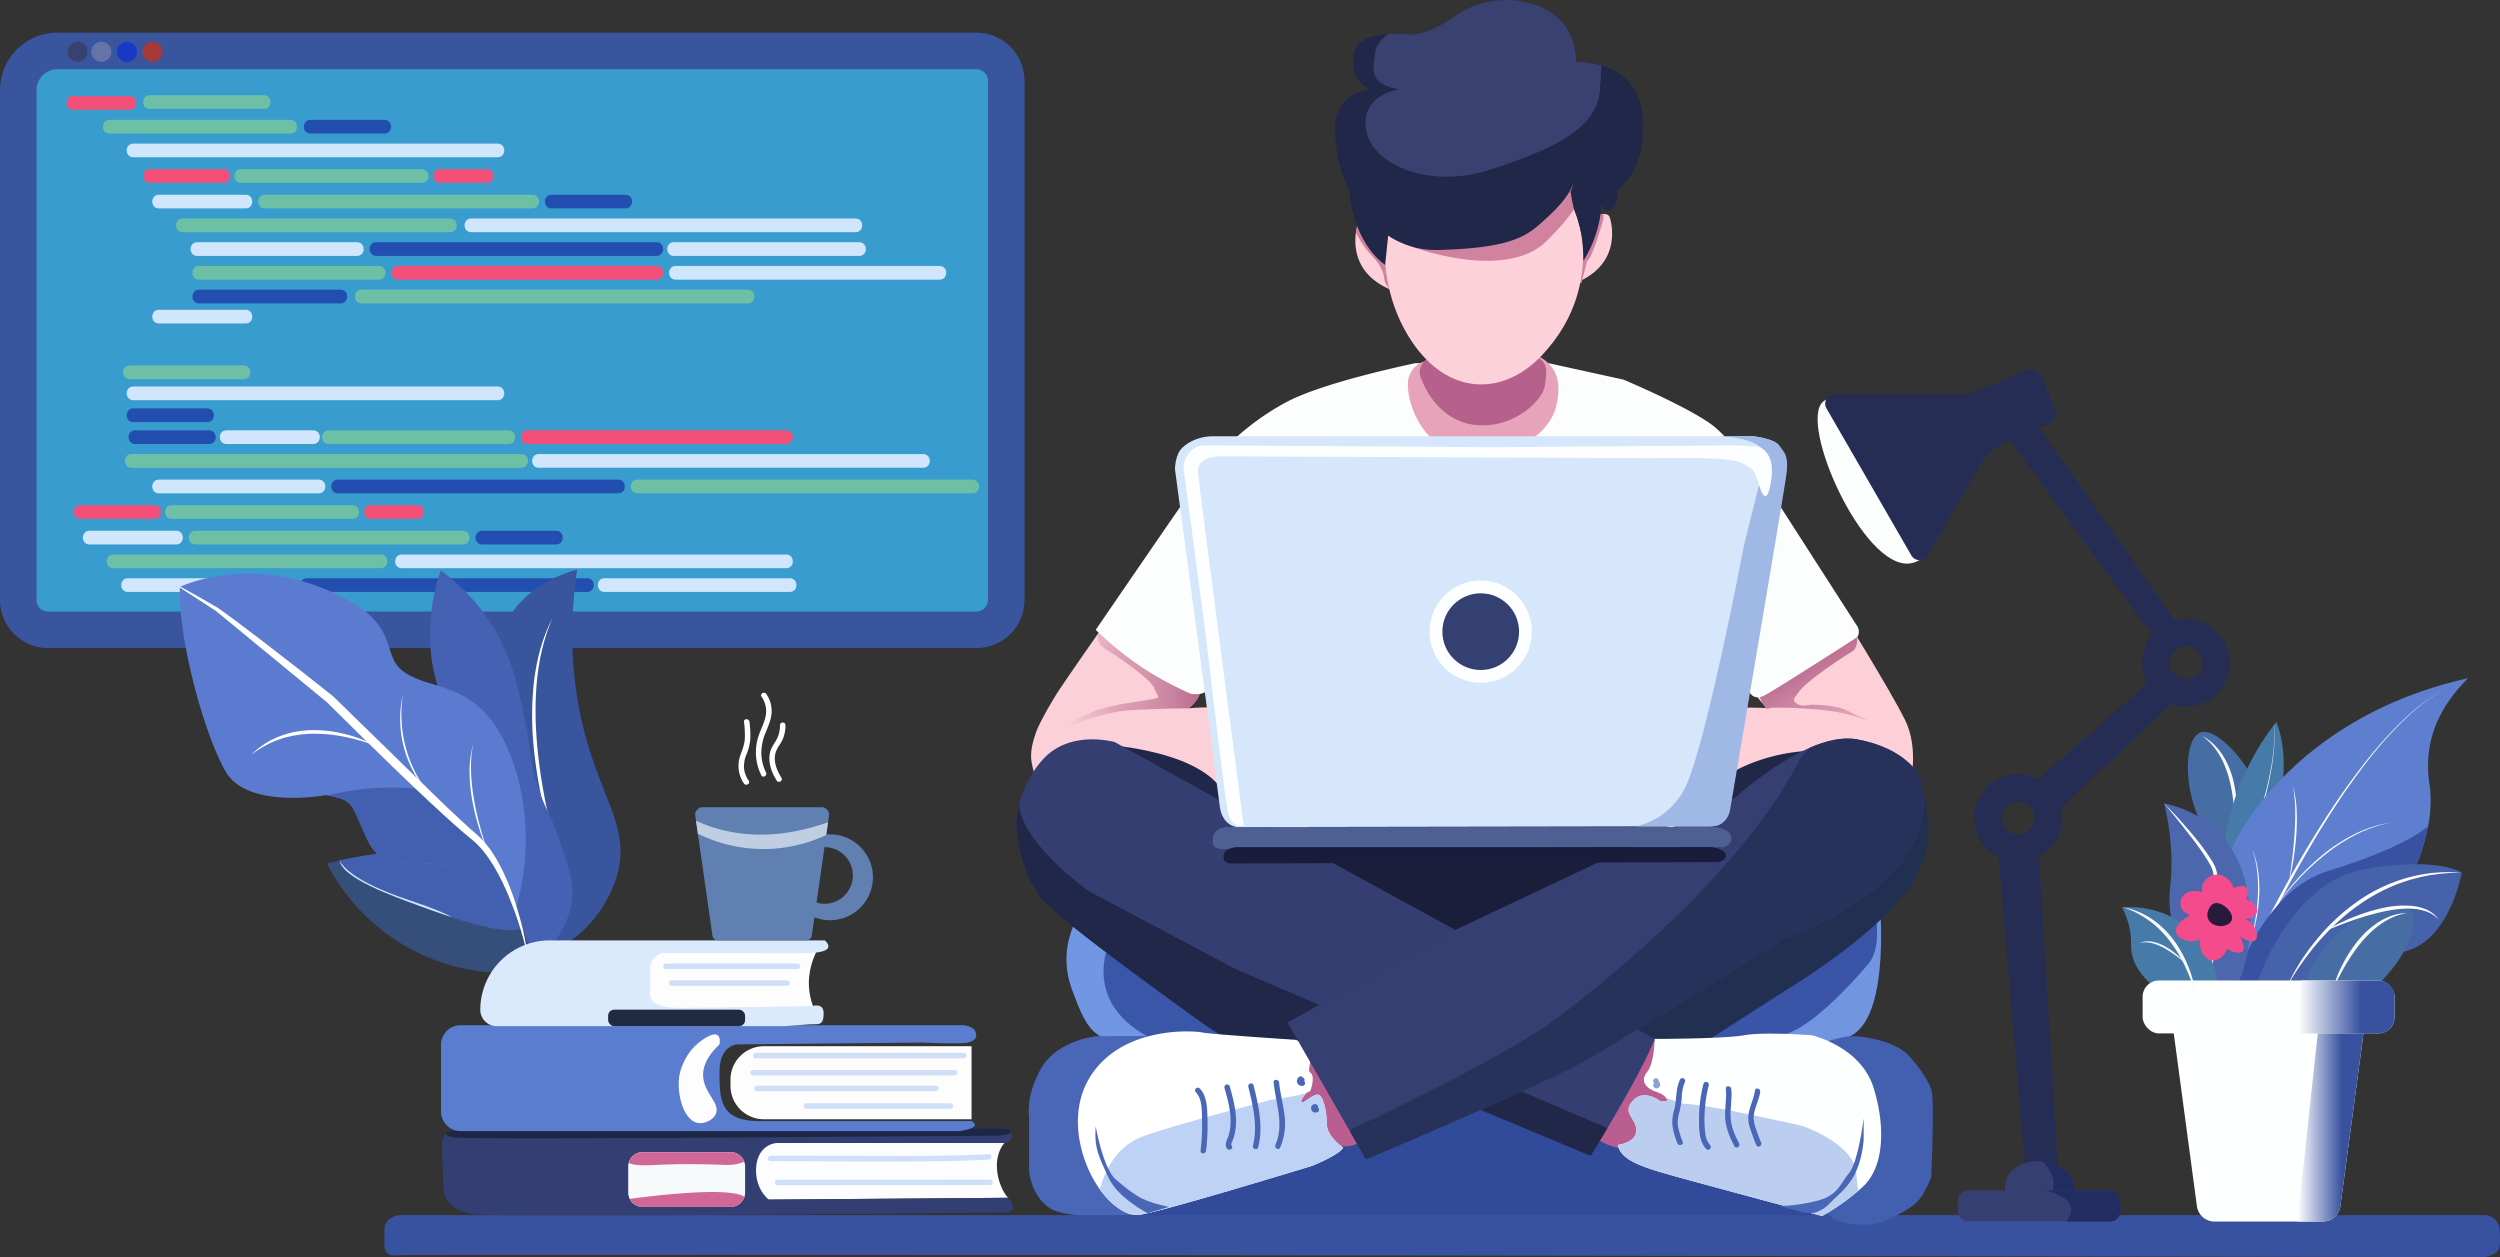 <svg xmlns="http://www.w3.org/2000/svg" xmlns:xlink="http://www.w3.org/1999/xlink" viewBox="0 0 1368.94 688.38"><rect x="0" y="0" width="1368.94" height="688.38" fill="#333333" stroke="none"/><defs><linearGradient id="linear-gradient" x1="583.01" y1="372.28" x2="657.09" y2="372.28" gradientUnits="userSpaceOnUse"><stop offset="0" stop-color="#fbd0d9"/><stop offset="0.45" stop-color="#da9cb1"/><stop offset="0.59" stop-color="#d695ac"/><stop offset="0.8" stop-color="#c9829f"/><stop offset="1" stop-color="#ba6a8f"/></linearGradient><linearGradient id="linear-gradient-2" x1="988.22" y1="360.92" x2="1013.73" y2="405.11" gradientUnits="userSpaceOnUse"><stop offset="0" stop-color="#ba6a8f"/><stop offset="0.65" stop-color="#da9cb1"/><stop offset="0.74" stop-color="#dea3b6"/><stop offset="0.87" stop-color="#ebb6c5"/><stop offset="1" stop-color="#fbd0d9"/></linearGradient><linearGradient id="linear-gradient-3" x1="1257.97" y1="607.88" x2="1295.36" y2="607.88" gradientUnits="userSpaceOnUse"><stop offset="0" stop-color="#fff"/><stop offset="0.65" stop-color="#38529f"/></linearGradient><linearGradient id="linear-gradient-4" x1="1258.74" y1="551.38" x2="1311.25" y2="551.38" xlink:href="#linear-gradient-3"/><linearGradient id="linear-gradient-5" x1="1251.09" y1="509.24" x2="1348.05" y2="509.24" gradientUnits="userSpaceOnUse"><stop offset="0" stop-color="#fff"/><stop offset="0.65" stop-color="#fcfcfc"/></linearGradient><linearGradient id="linear-gradient-6" x1="1272.54" y1="502.85" x2="1336.28" y2="502.85" xlink:href="#linear-gradient-5"/></defs><g id="Layer_2" data-name="Layer 2"><g id="Banner"><polygon points="623 652.88 620 674.88 1012 673.88 1011 633.88 816 577.88 623 652.88" style="fill:#314a9a"/><path d="M1029,489.88s7,65-15,77-41,17-42,17-49-3-49-3-19-9-8-18,24-43,37-49S1029,489.88,1029,489.88Z" style="fill:#7195e1"/><path d="M718,449.88c0,2,9,41,9,41s52.7,25.17,54.35,27.08,48.3,9.87,50.48,9.39S890,508.88,893,506.88s9-33,9-36-11-44-11-44Z" style="fill:#1a1e3b"/><path d="M1023,482.88s11,32,0,45-31.7,34.69-45.35,38.34S913,575.88,913,575.88s-5-21-3-24,69-53,69-53Z" style="fill:#3a54a8"/><path d="M595,494.88s-18,20-8,47,12,27,45,34,59-9,59-9-4-25-5-27S595,494.88,595,494.88Z" style="fill:#7196e4"/><path d="M608,514.88s-18,35,25,55,51,4,51,4l-11-32Z" style="fill:#3a56a9"/><path d="M1047.57,421.7s17.43,28.18,2.43,57.18-70,62-70,62l-81,52-29-7-22-14s6-19,14-24,134-128,137-128S1047.57,421.7,1047.57,421.7Z" style="fill:#213051"/><path d="M31.48,27.88H534.61A16.39,16.39,0,0,1,551,44.27V328.48a16.39,16.39,0,0,1-16.39,16.39H26.39A16.39,16.39,0,0,1,10,328.48V49.35A21.48,21.48,0,0,1,31.48,27.88Z" style="fill:#389cce;stroke:#38559e;stroke-miterlimit:10;stroke-width:20px"/><path d="M295,256.13H505.5c4.83,0,4.83-7.5,0-7.5H295c-4.83,0-4.83,7.5,0,7.5Z" style="fill:#d0e6fd"/><line x1="349" y1="266.38" x2="532.5" y2="266.38" style="fill:#fff"/><path d="M349,270.13H532.5c4.83,0,4.83-7.5,0-7.5H349c-4.83,0-4.83,7.5,0,7.5Z" style="fill:#6dc0a6"/><path d="M370,153.13H514.5c4.83,0,4.83-7.5,0-7.5H370c-4.83,0-4.83,7.5,0,7.5Z" style="fill:#d0e6fd"/><circle cx="42.5" cy="28.38" r="5.5" style="fill:#394170"/><circle cx="55.5" cy="28.38" r="5.5" style="fill:#6673aa"/><circle cx="69.5" cy="28.38" r="5.5" style="fill:#1839c6"/><circle cx="83.5" cy="28.38" r="5.5" style="fill:#a83939"/><path d="M40,60.13H71c4.83,0,4.83-7.5,0-7.5H40c-4.83,0-4.83,7.5,0,7.5Z" style="fill:#f25079"/><line x1="82" y1="55.88" x2="144.5" y2="55.88" style="fill:#fff"/><path d="M82,59.63h62.5c4.83,0,4.83-7.5,0-7.5H82c-4.83,0-4.83,7.5,0,7.5Z" style="fill:#6dc0a6"/><line x1="71" y1="203.88" x2="133.5" y2="203.88" style="fill:#fff"/><path d="M71,207.63h62.5c4.83,0,4.83-7.5,0-7.5H71c-4.83,0-4.83,7.5,0,7.5Z" style="fill:#6dc0a6"/><line x1="60" y1="69.38" x2="159" y2="69.38" style="fill:#fff"/><path d="M60,73.13h99c4.83,0,4.83-7.5,0-7.5H60c-4.83,0-4.83,7.5,0,7.5Z" style="fill:#6dc0a6"/><line x1="132" y1="96.38" x2="231" y2="96.38" style="fill:#fff"/><path d="M132,100.13h99c4.83,0,4.83-7.5,0-7.5H132c-4.83,0-4.83,7.5,0,7.5Z" style="fill:#6dc0a6"/><line x1="145" y1="110.38" x2="291.5" y2="110.38" style="fill:#fff"/><path d="M145,114.13H291.5c4.83,0,4.83-7.5,0-7.5H145c-4.83,0-4.83,7.5,0,7.5Z" style="fill:#6dc0a6"/><line x1="100" y1="123.38" x2="246.5" y2="123.38" style="fill:#fff"/><path d="M100,127.13H246.5c4.83,0,4.83-7.5,0-7.5H100c-4.83,0-4.83,7.5,0,7.5Z" style="fill:#6dc0a6"/><line x1="109" y1="149.38" x2="207.5" y2="149.38" style="fill:#fff"/><path d="M109,153.13h98.5c4.83,0,4.83-7.5,0-7.5H109c-4.83,0-4.83,7.5,0,7.5Z" style="fill:#6dc0a6"/><line x1="180" y1="239.38" x2="278.5" y2="239.38" style="fill:#fff"/><path d="M180,243.13h98.5c4.83,0,4.83-7.5,0-7.5H180c-4.83,0-4.83,7.5,0,7.5Z" style="fill:#6dc0a6"/><line x1="198" y1="162.38" x2="409.5" y2="162.38" style="fill:#fff"/><path d="M198,166.13H409.5c4.83,0,4.83-7.5,0-7.5H198c-4.83,0-4.83,7.5,0,7.5Z" style="fill:#6dc0a6"/><line x1="72" y1="252.38" x2="283.5" y2="252.38" style="fill:#fff"/><path d="M72,256.13H283.5c4.83,0,4.83-7.5,0-7.5H72c-4.83,0-4.83,7.5,0,7.5Z" style="fill:#6dc0a6"/><line x1="74" y1="252.38" x2="285.5" y2="252.38" style="fill:#fff"/><path d="M74,256.13H285.5c4.83,0,4.83-7.5,0-7.5H74c-4.83,0-4.83,7.5,0,7.5Z" style="fill:#6dc0a6"/><path d="M73,86.13H272.5c4.83,0,4.83-7.5,0-7.5H73c-4.83,0-4.83,7.5,0,7.5Z" style="fill:#d0e6fd"/><path d="M73,219.13H272.5c4.83,0,4.83-7.5,0-7.5H73c-4.83,0-4.83,7.5,0,7.5Z" style="fill:#d0e6fd"/><path d="M87,114.13h47.5c4.83,0,4.83-7.5,0-7.5H87c-4.83,0-4.83,7.5,0,7.5Z" style="fill:#d0e6fd"/><path d="M124,243.13h47.5c4.83,0,4.83-7.5,0-7.5H124c-4.83,0-4.83,7.5,0,7.5Z" style="fill:#d0e6fd"/><path d="M87,177.13h47.5c4.83,0,4.83-7.5,0-7.5H87c-4.83,0-4.83,7.5,0,7.5Z" style="fill:#d0e6fd"/><path d="M108,140.13h87.5c4.83,0,4.83-7.5,0-7.5H108c-4.83,0-4.83,7.5,0,7.5Z" style="fill:#d0e6fd"/><path d="M87,270.13h87.5c4.83,0,4.83-7.5,0-7.5H87c-4.83,0-4.83,7.5,0,7.5Z" style="fill:#d0e6fd"/><path d="M369,140.13H470.5c4.83,0,4.83-7.5,0-7.5H369c-4.83,0-4.83,7.5,0,7.5Z" style="fill:#d0e6fd"/><path d="M258,127.13H468.5c4.83,0,4.83-7.5,0-7.5H258c-4.83,0-4.83,7.5,0,7.5Z" style="fill:#d0e6fd"/><path d="M82,100.13h40.5c4.83,0,4.83-7.5,0-7.5H82c-4.83,0-4.83,7.5,0,7.5Z" style="fill:#f25079"/><path d="M218,153.13H359.5c4.83,0,4.83-7.5,0-7.5H218c-4.83,0-4.83,7.5,0,7.5Z" style="fill:#f25079"/><path d="M289,243.13H430.5c4.83,0,4.83-7.5,0-7.5H289c-4.83,0-4.83,7.5,0,7.5Z" style="fill:#f25079"/><path d="M302,114.13h40.5c4.83,0,4.83-7.5,0-7.5H302c-4.83,0-4.83,7.5,0,7.5Z" style="fill:#224eaf"/><path d="M73,231.13h40.5c4.83,0,4.83-7.5,0-7.5H73c-4.83,0-4.83,7.5,0,7.5Z" style="fill:#224eaf"/><path d="M74,243.13h40.5c4.83,0,4.83-7.5,0-7.5H74c-4.83,0-4.83,7.5,0,7.5Z" style="fill:#224eaf"/><path d="M206,140.13H359.5c4.83,0,4.83-7.5,0-7.5H206c-4.83,0-4.83,7.5,0,7.5Z" style="fill:#224eaf"/><path d="M185,270.13H338.5c4.83,0,4.83-7.5,0-7.5H185c-4.83,0-4.83,7.5,0,7.5Z" style="fill:#224eaf"/><path d="M109,166.13h77.5c4.83,0,4.83-7.5,0-7.5H109c-4.83,0-4.83,7.5,0,7.5Z" style="fill:#224eaf"/><path d="M170,73.13h40.5c4.83,0,4.83-7.5,0-7.5H170c-4.83,0-4.83,7.5,0,7.5Z" style="fill:#224eaf"/><path d="M241,100.13h25.5c4.83,0,4.83-7.5,0-7.5H241c-4.83,0-4.83,7.5,0,7.5Z" style="fill:#f25079"/><line x1="94" y1="280.38" x2="193" y2="280.38" style="fill:#fff"/><path d="M94,284.13h99c4.83,0,4.83-7.5,0-7.5H94c-4.83,0-4.83,7.5,0,7.5Z" style="fill:#6dc0a6"/><line x1="107" y1="294.38" x2="253.5" y2="294.38" style="fill:#fff"/><path d="M107,298.13H253.5c4.83,0,4.83-7.5,0-7.5H107c-4.83,0-4.83,7.5,0,7.5Z" style="fill:#6dc0a6"/><line x1="62" y1="307.38" x2="208.5" y2="307.38" style="fill:#fff"/><path d="M62,311.13H208.5c4.83,0,4.83-7.5,0-7.5H62c-4.83,0-4.83,7.5,0,7.5Z" style="fill:#6dc0a6"/><path d="M49,298.13H96.5c4.83,0,4.83-7.5,0-7.5H49c-4.83,0-4.83,7.5,0,7.5Z" style="fill:#d0e6fd"/><path d="M70,324.13h87.5c4.83,0,4.83-7.5,0-7.5H70c-4.83,0-4.83,7.5,0,7.5Z" style="fill:#d0e6fd"/><path d="M331,324.13H432.5c4.83,0,4.83-7.5,0-7.5H331c-4.83,0-4.83,7.5,0,7.5Z" style="fill:#d0e6fd"/><path d="M220,311.13H430.5c4.83,0,4.83-7.5,0-7.5H220c-4.83,0-4.83,7.5,0,7.5Z" style="fill:#d0e6fd"/><path d="M44,284.13H84.5c4.83,0,4.83-7.5,0-7.5H44c-4.83,0-4.83,7.5,0,7.5Z" style="fill:#f25079"/><path d="M264,298.13h40.5c4.83,0,4.83-7.5,0-7.5H264c-4.83,0-4.83,7.5,0,7.5Z" style="fill:#224eaf"/><path d="M168,324.13H321.5c4.83,0,4.83-7.5,0-7.5H168c-4.83,0-4.83,7.5,0,7.5Z" style="fill:#224eaf"/><path d="M203,284.13h25.5c4.83,0,4.83-7.5,0-7.5H203c-4.83,0-4.83,7.5,0,7.5Z" style="fill:#f25079"/><path d="M887.39,628.83s-20.39-3-18.39-18,23-40,23-40l7-2,9,2,7.57,12.56L913,614.88" style="fill:#ba5e91"/><path d="M684,455.88s15-40-3-29c-17.28,10.56-114-1-114-1a73.47,73.47,0,0,1-2-8c-1-5,0-10,2-16s8-16,11-21c2.84-4.73,21.78-31.82,23.82-34.74.11-.17.18-.26.18-.26a14.33,14.33,0,0,1,3.55.55c11.94,4.75,48,30.71,51.45,32.45l.09.05c-.21,3.66-5.32,8.27-6,8.89h0l-.05.05h0a98.52,98.52,0,0,1,32,2c18,4,30,30,30,30l4,38Z" style="fill:#fbd0d9"/><path d="M960,377.88s4,8,9,10c0,0-31-3-53,7s-13,52-13,52,8.48,4.73,10.74,5.87S931,454.88,932,454.88s7-3,7-7-14.67-36.52-2-25c11,10,42.14-2.44,47-2,2.39.21,2.79-4.69,5-3.79l2,.79,55,11s5-19-3-35-34-58-34-58S952,367.88,960,377.88Z" style="fill:#fdd0d7"/><path d="M657.09,378.93c-.21,3.66-5.32,8.27-6,8.89h0l-.05.05h0s-15,0-32,1c-16.73,1-35.41,9.72-36,10,2-2,6-5,15-9s28-6,33-7,3-1,1-6-18-16-26-21c-6.92-4.33-4.86-8.65-4.18-9.74.11-.17.18-.26.18-.26.52-.39,1.77-.15,3.55.55,11.94,4.75,48,30.71,51.45,32.45Z" style="fill:url(#linear-gradient)"/><path d="M1016,344.88s3,9-2,12-25.28,16.41-29,22c-2,3-4.82,4.59,0,7,2,1,7,0,7,0s13,0,19,3,15,7,17,8a108.51,108.51,0,0,0-22-7c-11-2-34-3-39-2,0,0-5-6-3-10S1016,344.88,1016,344.88Z" style="fill:url(#linear-gradient-2)"/><path d="M1016,411.88c-5.07-.51-46-7-78,18s11,34,20,34,34-11,36-14S1036,413.88,1016,411.88Z" style="fill:#212749"/><path d="M606,407.88s51,3,64,26-64-13-64-13-8-14-3-13S606,407.88,606,407.88Z" style="fill:#212749"/><path d="M906,568.88c-4.38,11.89-17,34-25.81,48.82-5.27,8.88-9.19,15.18-9.19,15.18l-63.5-26.5-122-29-24-15s-76-54-90-69-15-42-15-42a49.75,49.75,0,0,1,1.55-10.71,56.53,56.53,0,0,1,13.45-25.29c15-16,39-9,39-9L725,469.88Z" style="fill:#343e71"/><path d="M880.19,617.7c-5.27,8.88-9.19,15.18-9.19,15.18l-63.5-26.5-122-29-24-15s-76-54-90-69-15-42-15-42a49.75,49.75,0,0,1,1.55-10.71c1.82,21.57,38,47.21,38,47.21l81,43Z" style="fill:#212749"/><path d="M733,626.88s4,3,13-2,5.74-12.22,5.74-12.22L726,579.88s-9.7-4.57-9.35-4.79S705,577.88,705,577.88l3,33,15,17Z" style="fill:#ba5e91"/><path d="M629.72,567.27l-29.22.11s-21,2-30,17-7,27-7,27v30s1,13,11,20,44.85,3.91,44.85,3.91Z" style="fill:#4a67b7"/><path d="M735.5,628.38c-2,4-17,10-17,10s-88,27-96,27c-6,0-13.74-5.1-20.18-14h0a61.35,61.35,0,0,1-5.82-10c-7-15-12-41,7-60s50-17,55-16,51,4,51,4c14,5,5,16,8,18s0,10,0,10l-2,1-.11.11c-.53.55-2.89,3.11-2.89,4.89,0,2,6-4,9-4s5,9,5,16S735.5,628.38,735.5,628.38Z" style="fill:#fff"/><path d="M735.5,628.38c-2,4-17,10-17,10s-88,27-96,27c-6,0-13.74-5.1-20.18-14h0s4.18-22,23.18-29,70-20,70-20,14.35-2,19.89-3.89c-.53.55-2.89,3.11-2.89,4.89,0,2,6-4,9-4s5,9,5,16S735.5,628.38,735.5,628.38Z" style="fill:#bed2f5"/><path d="M218.5,665.38s-8,1-8,8v9s0,6,7,5,1143,1,1143,1,7-1,8-5,0-12,0-12-2-6-8-6Z" style="fill:#38529f"/><path d="M977,513.88s-86,54-109,67-120,54-120,54l-8.71-15.19L705,559.88l91.5-50.5L950,436.88s19.91-18.41,41.11-27.5c8.85-3.8,17.94-6,25.89-4.5,27,5,34,20,34,20C1069,482.88,977,513.88,977,513.88Z" style="fill:#353f72"/><path d="M977,513.88s-86,54-109,67-120,54-120,54l-8.71-15.19.45-1.29S821,580.88,852,557.88s104-83,134-143l5.11-5.5c8.85-3.8,17.94-6,25.89-4.5,27,5,34,20,34,20C1069,482.88,977,513.88,977,513.88Z" style="fill:#27325b"/><path d="M628.41,664.33S612,655.88,607,644.88s-8-16-7-28c0,0,4,23,11,29,12.45,10.67,16,12,29,15Z" style="fill:#4a67b7"/><path d="M654.81,598.13c3.46,3.55,3.25,9.48,3.39,14.07a124.45,124.45,0,0,1-.78,17.9c-.23,1.91,2.78,1.89,3,0a122.63,122.63,0,0,0,.72-19.35c-.21-5.1-.42-10.86-4.21-14.74-1.35-1.38-3.47.74-2.12,2.12Z" style="fill:#4a67b7"/><path d="M670.49,595.71c1.62,5.79,3.27,11.67,3.34,17.73a27.91,27.91,0,0,1-1.07,8.28c-.67,2.22-2.52,5-.88,7.2,1.14,1.53,3.75,0,2.59-1.51-.63-.85.18-2.12.52-3a24,24,0,0,0,1.2-4.09,33.18,33.18,0,0,0,.6-8.26c-.28-5.86-1.84-11.55-3.41-17.17a1.5,1.5,0,0,0-2.89.8Z" style="fill:#4a67b7"/><path d="M683.54,595.1c2.59,10.49,5.27,21.55,2.54,32.3-.48,1.87,2.42,2.67,2.89.79,2.87-11.29.19-22.86-2.54-33.89-.46-1.88-3.36-1.08-2.89.8Z" style="fill:#4a67b7"/><path d="M697.39,592.71c1.17,11.42,5.91,22.95,1,34.15-.76,1.75,1.82,3.28,2.59,1.51A33.39,33.39,0,0,0,703.4,611c-.69-6.14-2.38-12.12-3-18.27-.2-1.9-3.2-1.92-3,0Z" style="fill:#4a67b7"/><path d="M711.5,589.61a2.31,2.31,0,0,0-.63.53,3.27,3.27,0,0,0-.35.48,3,3,0,0,0-.22.52,2.36,2.36,0,0,0-.13.83,2.17,2.17,0,0,0,.13.8,3,3,0,0,0,.59,1,2.45,2.45,0,0,0,.66.5,2.71,2.71,0,0,0,.76.29,3,3,0,0,0,1.22,0,1.49,1.49,0,0,0,.66-.39,1.11,1.11,0,0,0,.31-.48,1.27,1.27,0,0,0,.13-.58,1.48,1.48,0,0,0-.21-.76l-.91-1.55-.23,1.82,0,0-.31.24.18-.11-.36.15.24-.06-.4.05h.21a1.72,1.72,0,0,0,1.06-.44,1.56,1.56,0,0,0,.44-1.06,1.54,1.54,0,0,0-.44-1.06l-.31-.24a1.5,1.5,0,0,0-.75-.2h-.21a2.53,2.53,0,0,0-.55.09,2.56,2.56,0,0,0-1,.54l-.24.31a1,1,0,0,0-.17.56.65.65,0,0,0,0,.39,1,1,0,0,0,.17.56l.91,1.56.9-2.21-.12,0,.4-.06h-.3l.4,0a.9.9,0,0,1-.32-.09l.36.15a1.22,1.22,0,0,1-.29-.17l.31.24a1.39,1.39,0,0,1-.21-.21l.23.3a1.76,1.76,0,0,1-.14-.23l.15.36a1.53,1.53,0,0,1-.07-.29l0,.4a1.71,1.71,0,0,1,0-.32l0,.39a1.18,1.18,0,0,1,.08-.31l-.15.36a1.28,1.28,0,0,1,.16-.28l-.23.3a1.34,1.34,0,0,1,.2-.21l-.3.24.12-.09a1.53,1.53,0,0,0,.69-.89,1.22,1.22,0,0,0,0-.6,1.12,1.12,0,0,0-.18-.56,1.52,1.52,0,0,0-.9-.69,1.54,1.54,0,0,0-1.15.15Z" style="fill:#4a67b7"/><path d="M719.71,604.58a2,2,0,0,0-.66.25,2,2,0,0,0-.53.44,3.32,3.32,0,0,0-.32.42,2.72,2.72,0,0,0-.22.5.88.88,0,0,0-.05.15,2.51,2.51,0,0,0,0,.27c0,.09,0,.19,0,.28a5,5,0,0,0,.06.54,1.09,1.09,0,0,0,.05.17,2.29,2.29,0,0,0,.53.9.52.52,0,0,0,.11.1,3,3,0,0,0,.43.32c.15.08.31.14.48.21l.16,0,.48.07h.09a2.67,2.67,0,0,0,.56-.06l.16,0a2.34,2.34,0,0,0,.51-.23,1.24,1.24,0,0,0,.43-.39,1,1,0,0,0,.26-.51,1,1,0,0,0,0-.6,1.09,1.09,0,0,0-.18-.55,1.43,1.43,0,0,0-.89-.69l-.4-.06a1.45,1.45,0,0,0-.76.21l-.13.07.35-.15a.79.79,0,0,1-.22.06l.4,0h-.23l.4,0a1.11,1.11,0,0,1-.26-.07l.36.15a.82.82,0,0,1-.2-.12l.3.24a.81.81,0,0,1-.16-.16l.23.3a.56.56,0,0,1-.09-.17l.15.36a.59.59,0,0,1-.05-.19l.05.4a.81.81,0,0,1,0-.22l-.05.4a.86.86,0,0,1,.06-.23l-.15.36a1.71,1.71,0,0,1,.13-.23l-.23.3a.85.85,0,0,1,.17-.16l-.3.23.18-.11-.35.15.19,0a1.06,1.06,0,0,0,.51-.27,1.13,1.13,0,0,0,.39-.42,1,1,0,0,0,.17-.56,1.08,1.08,0,0,0,0-.59,1.49,1.49,0,0,0-.69-.9l-.36-.15a1.55,1.55,0,0,0-.8,0Z" style="fill:#4a67b7"/><path d="M997.5,571.38s10-4,17-4,24,3,31,11,10,13,12,18,0,48,0,48-3,9-8,14-19,11-19,11-19.83,4.87-30.41-5.07Z" style="fill:#4360b0"/><path d="M1020,649.88c-.83.75-1.66,1.48-2.48,2.19a123.47,123.47,0,0,1-19.78,13.81s-59.74-16-77.74-21-33-9-34-18c0,0,10-1,10-8s-8-9-2-16,15,0,15,0h4a3.21,3.21,0,0,0-.72-1.71c-.74-1-2.24-2.28-5.28-3.29-6-2-9-6-5-11s4-18,4-18,38,0,49-2,37,0,37,0,27,6,34,29S1031,639.88,1020,649.88Z" style="fill:#feffff"/><path d="M1017.52,652.07a123.47,123.47,0,0,1-19.78,13.81s-59.74-16-77.74-21-33-9-34-18c0,0,10-1,10-8s-8-9-2-16,15,0,15,0h4a3.21,3.21,0,0,0-.72-1.71l9.22,3.21s6,0,22,3,43,9,43,9,30,10,30,27Z" style="fill:#bbceef"/><path d="M974.5,660.38l11,3s6,2,10,0,4-2,9-7,14-11,16-32v-12s-3,24-8,30-6,12-17,15A89.46,89.46,0,0,1,974.5,660.38Z" style="fill:#4a67b7"/><path d="M961,597.13c-.72,5-3.43,9.48-3.7,14.55a18.58,18.58,0,0,0,1.44,7.31,73.47,73.47,0,0,0,3,8.09c.87,1.72,3.46.21,2.59-1.51a67.84,67.84,0,0,1-2.75-7.37,16.22,16.22,0,0,1-1.3-6.93c.39-4.61,2.9-8.77,3.57-13.34.27-1.89-2.62-2.7-2.9-.8Z" style="fill:#4a67b7"/><path d="M945,596.23c.67,5.56-.8,11.08-.29,16.63.49,5.26,2.58,10.14,5,14.77.9,1.71,3.49.2,2.59-1.51-2.32-4.41-4.39-9.14-4.66-14.18-.29-5.25,1-10.46.35-15.71-.23-1.89-3.23-1.91-3,0Z" style="fill:#4a67b7"/><path d="M932.78,593.5a78.22,78.22,0,0,0-2.44,19.44c0,5.45,0,12,3.94,16.21,1.31,1.43,3.43-.7,2.12-2.12a11.83,11.83,0,0,1-2.64-6.49,56.82,56.82,0,0,1-.42-8.55,74.92,74.92,0,0,1,2.33-17.69c.48-1.87-2.41-2.67-2.89-.8Z" style="fill:#4a67b7"/><path d="M920,591c-2.61,5.23-1.75,11.29-3.27,16.82a22,22,0,0,0-.91,8.82A42.35,42.35,0,0,0,918.5,626c.68,1.79,3.58,1,2.9-.8a43,43,0,0,1-2.55-8.42c-.48-3,.14-5.65.9-8.5a42.4,42.4,0,0,0,1.16-7.76,21.06,21.06,0,0,1,1.69-7.92c.86-1.72-1.73-3.24-2.59-1.51Z" style="fill:#4a67b7"/><path d="M905.29,591.94a2.93,2.93,0,0,0,.46,1.49,6.39,6.39,0,0,1,.46.76l-.15-.36a1.56,1.56,0,0,1,.1.37l0-.4V594l0-.4a1.21,1.21,0,0,1,0,.18l.15-.36-.06.1.24-.3-.09.08.31-.24-.15.09.36-.15-.16,0,.4-.05H907l.4.05-.13,0,.36.15-.07,0,.3.23-.06,0,.24.3,0-.07.16.35a.14.14,0,0,1,0-.06,1.59,1.59,0,0,0-.69-.9,1.52,1.52,0,0,0-1.16-.15,1.55,1.55,0,0,0-.9.69,1.67,1.67,0,0,0-.15,1.16A1.88,1.88,0,0,0,907,596a2.11,2.11,0,0,0,1.79-1,2.23,2.23,0,0,0,.28-1.21,2.69,2.69,0,0,0-.11-.62,4.17,4.17,0,0,0-.24-.58c-.16-.34-.43-.63-.58-1l.15.36a1.58,1.58,0,0,1-.09-.31l.06.39a.37.37,0,0,1,0-.11,1.5,1.5,0,0,0-1.5-1.5,1.54,1.54,0,0,0-1.06.44,1.52,1.52,0,0,0-.44,1.06Z" style="fill:#8ba2d4"/><path d="M671,452.88H940s7,1,8,5-3,6-5,6l-272,1s-7,1-7-4S666,453.88,671,452.88Z" style="fill:#4e5f93"/><path d="M676.77,463.88H937.11s6.77.74,7.74,3.72-2.91,4.47-4.84,4.47l-263.24.74s-6.77.75-6.77-3S671.94,464.62,676.77,463.88Z" style="fill:#191c3b"/><path d="M775,198.88s-49,10-70,21-37,27-45,38-60,87-60,87a179.25,179.25,0,0,0,26,21,186.1,186.1,0,0,0,26,14s5,1,8-1,33-32,33-32,140-32,145-33,61,1,61,1,3,21,10,23,23,13,23,13l26,28s2,5,8,2,51-32,51-32a5.64,5.64,0,0,0,0-6c-2-3-45-70-45-70s-21-29-33-39-50-26-50-26l-41-9Z" style="fill:#fcfefd"/><path d="M780,197.88a12.72,12.72,0,0,0-9,11c-1,9,6,38,34,40s44-14,47-26,2-23-12-29S780,195.88,780,197.88Z" style="fill:#e7a3ba"/><path d="M784,194.88s-9,4-6,12,12,25,32,26,35-14,36-22,2.39-13.61-8.3-17.31S785,191.88,784,194.88Z" style="fill:#b6618b"/><path d="M977.9,259.46c-1.29,10.29-30.88,184-30.88,184s-1.29,9-10.29,9l-41.43.07c-73.38.11-217.91.36-217.91.36s-8.28-.43-9.56-12-24.45-184-24.45-184,0-7.72,3.86-11.58,10.29-6.43,16.73-6.43H959.88S971.46,240.16,974,244,979.18,249.17,977.9,259.46Z" style="fill:#d6e7fb"/><path d="M978.23,259.46c-1.29,10.29-30.88,184-30.88,184s-1.29,9-10.29,9l-41.43.07A39.72,39.72,0,0,0,924.19,428c11.58-28.31,30.88-129.95,30.88-129.95l11.58-46.32s3.86-11.58-25.73-12.86h19.3s11.58,1.28,14.15,5.14S979.52,249.17,978.23,259.46Z" style="fill:#a0b8e6"/><circle cx="810.81" cy="345.88" r="28" style="fill:#fdfeff"/><circle cx="810.81" cy="345.88" r="21" style="fill:#344072"/><path d="M681,451.88s-7,3-9-9-12-97-12-97l-12-90s1-12,12-12,158,1,158,1l133-1,11.78.69s9.22,2.31,7.22,17.31-5,10-7,3-3-9-11-12-45-2-45-2l-237-1s-15-1-14,9S681,451.88,681,451.88Z" style="fill:#fdfeff"/><path d="M767.72,160.83a46.89,46.89,0,0,1-5.72-2l-.54-.23c-19.61-8.26-20-23.78-19-31.18a25.06,25.06,0,0,1,.9-4.13c.79-3.71,7-2.09,12.35.2C761.12,134.86,772.16,159.34,767.72,160.83Z" style="fill:#fed0da"/><path d="M866.4,153.28c-.93.48-1.91.93-2.95,1.37l-.54.23-1,.41a46.21,46.21,0,0,1-4.7,1.54c-3.1-1,1.34-13.27,6.14-24.41,2.07-4.83,4.21-9.46,5.84-12.88,3.07-1.3,6.39-2.39,8.83-2.4,1.84,0,3.18.6,3.52,2.2a25.06,25.06,0,0,1,.9,4.13C883.43,130.48,883.1,144.77,866.4,153.28Z" style="fill:#fed0da"/><path d="M878,117.14v2.74s-6,22-9,23l-2.6,10.4-.4,1.6s-2.18.31-4.11.41c-1.52.08-2.89,0-2.89-.41,0-1-2-8,0-10,1.11-1.11,2.83-7.14,4.33-12.46,2.07-4.83,4.21-9.46,5.84-12.88C872.24,118.24,875.56,117.15,878,117.14Z" style="fill:#d1829f"/><path d="M767.72,160.83a1.66,1.66,0,0,1-.72,0,10.68,10.68,0,0,1-5.54-2.23,9.93,9.93,0,0,1-3.46-5.77s0-6-7-13a52,52,0,0,1-8.51-12.41,25.06,25.06,0,0,1,.9-4.13c.79-3.71,7-2.09,12.35.2C761.12,134.86,772.16,159.34,767.72,160.83Z" style="fill:#d1829f"/><path d="M759,123.88s-6,33,14,63,50,30,71,8,23-45,23-58-10-36-10-36S759,111.88,759,123.88Z" style="fill:#fcd1da"/><path d="M770.39,133.9c-.06.6,53.61,21,76.61-2s20-30,20-30l-6-8-19,6S770.78,129.92,770.39,133.9Z" style="fill:#d1829f"/><path d="M899,78.88c-2,17-13,25-13,25v4c-5,14-9,4-9,4a66,66,0,0,1-10,31c0-17-4-25-5-28a83.76,83.76,0,0,1-2-10,23.66,23.66,0,0,0,1.51-4.28C858.2,109.23,850,116.66,843,122.88c-9,8-20,13-55,14s-49-33-49-33-7-10-8-32,20-23,20-23-11-2-10-18c.58-9.21,10.75-11.79,19.29-12.32,1.36-.09,2.69-.12,3.93-.12h.92a64,64,0,0,1,6.86.43c12,0,26-11,26-11a49.25,49.25,0,0,1,36-7c31,5.91,29,33,29,33a57.88,57.88,0,0,1,13.84,2c4.69,1.3,9.62,3.45,13.16,7C899,51.88,901,61.88,899,78.88Z" style="fill:#212749"/><path d="M876.84,35.89c-.11,4.23-.36,8.94-.84,14-2,21-26,32-60,43s-65-3-68-22,18-22,18-22c-17-3-14-11-13-20,.5-4.46,3.94-7.94,7.29-10.32,1.36-.09,2.69-.12,3.93-.12h.92a64,64,0,0,1,6.86.43c12,0,26-11,26-11a49.25,49.25,0,0,1,36-7c31,5.91,29,33,29,33A57.88,57.88,0,0,1,876.84,35.89Z" style="fill:#394170"/><path d="M758.46,145.05S742,134.88,739,105.88s22-4,23-3S758.46,145.05,758.46,145.05Z" style="fill:#212749"/><path d="M426,625.88H550s-5,5-4,15,6,15,6,15l-131,1-8-1s-2-17-2-19,1-9,1-9S421,621.88,426,625.88Z" style="fill:#fcfdff"/><path d="M552,663.88s-275,3-292,1-17-13-17-13-1-18-1-26a6,6,0,0,1,2.12-4.83c3.19-2.69,8.88-2.17,8.88-2.17l297-1a4.21,4.21,0,0,1,3.62,2.12,4.45,4.45,0,0,1,.38,1.88c0,4-4,4-4,4H426c-5,0-12,4-12,15s7,16,7,16l131-1C558,662.88,552,663.88,552,663.88Z" style="fill:#333f73"/><path d="M408,638.73V653a7.82,7.82,0,0,1-7.85,7.85h-48.3A7.84,7.84,0,0,1,344,653v-14.3a7.61,7.61,0,0,1,.27-2,7.85,7.85,0,0,1,7.58-5.81h48.3a7.85,7.85,0,0,1,7.85,7.85Z" style="fill:#f6fafb"/><path d="M407.5,636c-3.32,1.91-8.78,1.91-9.5,1.91-1,0-20-1-39,0-9.75.51-13.44-.29-14.73-1.19a7.85,7.85,0,0,1,7.58-5.81h48.3A7.83,7.83,0,0,1,407.5,636Z" style="fill:#d16797"/><path d="M407.65,655.37a7.86,7.86,0,0,1-7.5,5.51h-48.3a7.85,7.85,0,0,1-7.05-4.39C356.27,654.93,399.44,649.53,407.65,655.37Z" style="fill:#d16797"/><path d="M553.62,620c-1.82,1.45-6.62,1.88-6.62,1.88l-146,1s-142,1-152,0a8.22,8.22,0,0,1-4.88-1.83c3.19-2.69,8.88-2.17,8.88-2.17l297-1A4.21,4.21,0,0,1,553.62,620Z" style="fill:#1d2644"/><path d="M421.94,635.82c31.05,0,62.12.43,93.16,0,8.8-.11,17.59-.35,26.37-.87,1.92-.11,1.94-3.11,0-3-15.57.91-31.18,1-46.78,1l-46.34-.08-26.41,0a1.5,1.5,0,0,0,0,3Z" style="fill:#cfdff8"/><path d="M425.85,649l90.78-.09,25.44,0a1.5,1.5,0,0,0,0-3l-90.78.1-25.44,0a1.5,1.5,0,0,0,0,3Z" style="fill:#cfdff8"/><path d="M528,618.88c-1,.2-1.94.36-2.85.5H252.22a10.72,10.72,0,0,1-10.72-10.72V572.1a10.72,10.72,0,0,1,10.72-10.72H526.78a10.65,10.65,0,0,1,6.69,2.35c1.4,2.17,2.48,5.66-3.47,7.15-4,1-25,0-25,0l-101,1s-10,0-10,15,0,27,22,27H532S538,616.88,528,618.88Z" style="fill:#5a7dcf"/><path d="M418.3,572.88H532a0,0,0,0,1,0,0v40a0,0,0,0,1,0,0H418.3a18.3,18.3,0,0,1-18.3-18.3v-3.39A18.3,18.3,0,0,1,418.3,572.88Z" style="fill:#fdfdfd"/><path d="M394,571.88c-4.67,4.35-9.14,10.19-9,17,.2,9.62,9.5,15,7,21-1.47,3.54-6.35,5.69-10,5-7.57-1.45-11.63-15.47-10-26,0,0,1.82-11.75,12-19,1.51-1.08,6.67-4.75,9-3C394.39,567.92,394.21,570.47,394,571.88Z" style="fill:#fdfdfd"/><path d="M448,518.88c0,1-10,16-2,34l-25,6-73-5,3-34s8-2,9-2,87,1,87,1Z" style="fill:#fdfdfd"/><path d="M294,519.88c16.74,3.18,37.85-18.6,44-41,7-25.44-8.32-40.72-18-78-5.1-19.63-9.69-49.38-4-89-9.41,2.63-22.07,7.83-32,19-16.33,18.36-8,33.46-15,101-2.76,26.54-5.85,41.49,2,61C273.93,500.17,280.86,517.37,294,519.88Z" style="fill:#38559e"/><path d="M308.5,477.38a260.18,260.18,0,0,1-16.34-69.21,171.1,171.1,0,0,1,.33-35.7A118.6,118.6,0,0,1,296,355a94.61,94.61,0,0,1,6.52-16.57,105.9,105.9,0,0,0-5.57,16.82l-1,4.32c-.29,1.45-.51,2.91-.76,4.36s-.46,2.91-.64,4.38-.42,2.91-.52,4.39a167.91,167.91,0,0,0-.76,17.66c0,5.9.36,11.8.87,17.68s1.24,11.75,2.15,17.59,2,11.65,3.18,17.44,2.57,11.55,4.08,17.28S306.69,471.73,308.5,477.38Z" style="fill:#fff"/><path d="M294,521.6c10.56-2.18,16.74-17,18.58-24.67,2.62-11-.56-20.25-6.79-38.31-4.73-13.75-6.52-14.08-10.55-25.7-5.83-16.74-4.06-21.59-8.36-41.54-3.36-15.6-6.79-31.53-16.57-47.75a108.22,108.22,0,0,0-29-31.29A109.25,109.25,0,0,0,236,358c1.31,12.84,4.21,17,6,29.11,4.07,26.82-5.52,37-5.88,56.73C235.37,484.15,273.71,525.78,294,521.6Z" style="fill:#4561b4"/><path d="M293,531.88c-9.7,1.29-41.26,4.25-73-15a111.86,111.86,0,0,1-41-44c2.15-.56,4.5-1.14,7-1.71a224.39,224.39,0,0,1,40-5.29c11.69-.49,18.51-.77,25,1,18.05,4.92,29,24.5,35.22,41.26A164.41,164.41,0,0,1,293,531.88Z" style="fill:#354f7a"/><path d="M286.22,508.14c-7.35,3.32-24.27-1.1-38.8-5.87h0c-5.76-1.89-11.14-3.84-15.4-5.38-17.81-6.44-44.56-16.11-46-25.71h.05A224.12,224.12,0,0,1,226,465.88c11.69-.49,18.51-.77,25,1C269.05,471.8,280,491.38,286.22,508.14Z" style="fill:#4360b0"/><path d="M247.4,502.26c-5.76-1.89-11.14-3.84-15.4-5.38-17.81-6.44-44.56-16.11-46-25.71h.05c.62,1.68,5.41,10.89,37.91,21.72C237.49,497.38,244.24,500.33,247.4,502.26Z" style="fill:#d0e6fd"/><path d="M356,544.88s-1,7,16,7,73-1,73-1,6-2,6,4-2,6-6,6c-2,0-8.71.5-14.82,1H271.93A8.93,8.93,0,0,1,263,553a38.06,38.06,0,0,1,38.07-38.07H451.65c2.87,2.65,5,7-11.65,7H362a9.39,9.39,0,0,0-6,9Z" style="fill:#dae9fc"/><path d="M364.61,530.61h72a1.5,1.5,0,0,0,0-3h-72a1.5,1.5,0,0,0,0,3Z" style="fill:#cfdff8"/><path d="M367.74,539.81h63.19a1.5,1.5,0,0,0,0-3H367.74a1.5,1.5,0,0,0,0,3Z" style="fill:#cfdff8"/><path d="M413.91,579.53H527.78a1.5,1.5,0,0,0,0-3H413.91a1.5,1.5,0,0,0,0,3Z" style="fill:#cfdff8"/><path d="M454.5,456.88a23.5,23.5,0,1,0,23.5,23.5A23.5,23.5,0,0,0,454.5,456.88Zm-3,38a15.5,15.5,0,1,1,15.5-15.5A15.5,15.5,0,0,1,451.5,494.88Z" style="fill:#6080b2"/><path d="M454,446.18l-.58,4.05-1,7-7.82,54.5a3.14,3.14,0,0,1-3.09,3.19H393.13a3.14,3.14,0,0,1-3.09-3.19l-7.92-55.21-1-7.11-.46-3.21A4.16,4.16,0,0,1,384.8,442h65.05A4.15,4.15,0,0,1,454,446.18Z" style="fill:#6080b2"/><path d="M412.35,588.92H522.7a1.5,1.5,0,0,0,0-3H412.35a1.5,1.5,0,0,0,0,3Z" style="fill:#cfdff8"/><path d="M414.5,597.53h98a1.5,1.5,0,0,0,0-3h-98a1.5,1.5,0,0,0,0,3Z" style="fill:#cfdff8"/><path d="M441.5,607.11h79a1.5,1.5,0,0,0,0-3h-79a1.5,1.5,0,0,0,0,3Z" style="fill:#cfdff8"/><rect x="333" y="552.88" width="75" height="9" rx="3.3" style="fill:#202b41"/><path d="M453.42,450.23l-1,7a81,81,0,0,1-70.3-.71l-1-7.11a79.63,79.63,0,0,0,8.9,3.49C414.93,461,438.59,455.55,453.42,450.23Z" style="fill:#c0cee2"/><path d="M410,427.49a14.09,14.09,0,0,1-2.61-7,17.65,17.65,0,0,1,1.53-7.83,26.69,26.69,0,0,0,1.94-8.26,55,55,0,0,0-.47-9.15c-.2-1.9-3.2-1.92-3,0a53.63,53.63,0,0,1,.45,9.39c-.21,3.2-1.41,6-2.46,9a17,17,0,0,0,2,15.4c1.11,1.57,3.71.07,2.59-1.51Z" style="fill:#fff"/><path d="M419.45,423a25.15,25.15,0,0,1-2.57-10.9A28.78,28.78,0,0,1,419.3,401c1.38-3.42,2.9-6.79,3.2-10.5A16.31,16.31,0,0,0,419.59,380c-1.09-1.57-3.69-.08-2.59,1.51A13.68,13.68,0,0,1,419.29,392c-.74,3.71-2.56,7.07-3.8,10.62a28.28,28.28,0,0,0,1.37,21.89c.85,1.73,3.44.21,2.59-1.51Z" style="fill:#fff"/><path d="M427.89,425.91c-2.66-4.29-4.84-9.65-2.86-14.66.91-2.32,2.63-4.22,3.6-6.52a18.85,18.85,0,0,0,1.46-7.63c0-1.93-3-1.94-3,0a15.78,15.78,0,0,1-1.9,7.9c-1.31,2.37-3,4.42-3.55,7.12-1.19,5.42.84,10.74,3.66,15.3,1,1.64,3.62.13,2.59-1.51Z" style="fill:#fff"/><path d="M282.17,498.14a26.94,26.94,0,0,0-1.53-2.46c-3.62-5.26-14-17.42-34.14-21.3-26-5-37,4-46-16-8.78-19.51-7.09-20-20.94-22.79l-1.06-.21s-43,8-55-13-26-73-25-101c0,0,35-17,79,1s30,35,43,45,34,6,50,29S293.85,460.9,282.17,498.14Z" style="fill:#5b7bd0"/><path d="M280.64,495.68c-3.62-5.26-14-17.42-34.14-21.3-26-5-37,4-46-16-8.78-19.51-7.09-20-20.94-22.79a142.7,142.7,0,0,1,52.94-3.21s32,31,39,41C275.7,479.37,278.81,489,280.64,495.68Z" style="fill:#4360b0"/><path d="M98.64,321.17c3.48,1.94,7,3.79,10.45,5.8l10.35,5.95h0l.16.12,8,5.83c2.66,1.94,5.25,3.95,7.89,5.92,5.25,4,10.5,7.92,15.69,12s10.43,8,15.57,12.1l15.47,12.23.12.1.19.18L213.92,412q7.82,7.69,15.7,15.31c5.24,5.09,10.44,10.23,15.73,15.24,2.63,2.52,5.31,5,8,7.47,1.33,1.22,2.65,2.47,4,3.67l2,1.76c.68.6,1.31,1.14,2.09,1.85s1.52,1.34,2.18,2.07l2,2.18c1.22,1.52,2.47,3,3.52,4.62a81.83,81.83,0,0,1,5.71,9.84,130.15,130.15,0,0,1,8.11,20.78q1.63,5.31,3,10.67c.9,3.57,1.6,7.19,2.24,10.82l-.49.11a204.59,204.59,0,0,0-6.53-20.94q-1.89-5.14-4.12-10.16c-1.47-3.34-3.08-6.63-4.85-9.82a77,77,0,0,0-5.86-9.23c-1.05-1.49-2.25-2.86-3.43-4.24l-1.9-1.95c-.63-.66-1.36-1.21-2-1.81-5.69-4.61-11.16-9.52-16.57-14.46-10.79-9.91-21.38-20-31.91-30.24S189.56,395,179.19,384.68l0,0L118.31,334.6l0,0-20-13Z" style="fill:#fff"/><path d="M266.78,465.53a117.19,117.19,0,0,1-5-13.89,133.53,133.53,0,0,1-3.37-14.39,99.78,99.78,0,0,1-1.3-14.74A57.11,57.11,0,0,1,259,407.88l-.58,3.63-.15.91c0,.3,0,.61-.07.92l-.13,1.83-.15,1.83c0,.61,0,1.22,0,1.83,0,1.22,0,2.45,0,3.67a111.38,111.38,0,0,0,1.52,14.58c.77,4.84,1.89,9.61,3.12,14.36q.9,3.56,2,7.07C265.21,460.87,266,463.2,266.78,465.53Z" style="fill:#fff"/><path d="M235.74,435.53a52.39,52.39,0,0,1-8.8-11.92,61.68,61.68,0,0,1-7.78-28.47,63.46,63.46,0,0,1,.23-7.43,32.54,32.54,0,0,1,.5-3.68l.61-3.65-.35,3.68a32.53,32.53,0,0,0-.27,3.68,62.29,62.29,0,0,0,.05,7.36,64.47,64.47,0,0,0,2.35,14.48,65.92,65.92,0,0,0,5.33,13.67c.53,1.11,1.18,2.15,1.76,3.23s1.29,2.1,1.95,3.14A56.09,56.09,0,0,0,235.74,435.53Z" style="fill:#fff"/><path d="M137.5,413.38a44,44,0,0,1,15.09-10,46.37,46.37,0,0,1,8.79-2.57,54.82,54.82,0,0,1,9.11-1,69.67,69.67,0,0,1,9.14.42,73.2,73.2,0,0,1,9,1.65,69.54,69.54,0,0,1,16.91,6.47,103,103,0,0,0-17.25-4.95,80.59,80.59,0,0,0-17.71-1.6,56.65,56.65,0,0,0-8.82.85c-1.46.21-2.9.56-4.34.89s-2.86.76-4.24,1.28a48.7,48.7,0,0,0-8.13,3.6A55.81,55.81,0,0,0,137.5,413.38Z" style="fill:#fff"/><path d="M1231.45,475c9.44-3.36,12-34.64-2.18-55.9-5.64-8.49-17.56-20.86-24.58-17.91-9.74,4.08-9.83,37.49,6.21,59C1212.44,462.26,1223.9,477.66,1231.45,475Z" style="fill:#466da4"/><path d="M1206,403a30.42,30.42,0,0,1,6.32,4.66,35.28,35.28,0,0,1,5,6.2,48,48,0,0,1,5.87,14.69,72.54,72.54,0,0,1,1.73,15.66,74.12,74.12,0,0,1-1.48,15.6,144,144,0,0,0-.08-15.55c-.18-2.58-.4-5.14-.76-7.69a71.59,71.59,0,0,0-1.36-7.58,56.4,56.4,0,0,0-2.14-7.36,46.88,46.88,0,0,0-3.12-7,41,41,0,0,0-4.32-6.32A39.94,39.94,0,0,0,1206,403Z" style="fill:#f9f9f9"/><polygon points="1109 640.88 1094 463.88 1116 461.88 1127 640.88 1109 640.88" style="fill:#252d54"/><path d="M1135,658.88h-35c-.53-1-3.88-7.5-1-14,3.7-8.34,14.24-8.91,16-9a22.73,22.73,0,0,1,3.38.08c6.5.62,13.87,3.95,16.62,10.92A17.66,17.66,0,0,1,1135,658.88Z" style="fill:#353f72"/><path d="M1135,658.88h-14.24c1.54-2.21,4.79-7.8,3.24-14a19.27,19.27,0,0,0-5.62-8.92c6.5.62,13.87,3.95,16.62,10.92A17.66,17.66,0,0,1,1135,658.88Z" style="fill:#212d60"/><rect x="1072" y="651.88" width="89" height="17" rx="5.66" style="fill:#353f72"/><path d="M1161,657.54v5.68a5.67,5.67,0,0,1-5.66,5.66h-23.81c1.16-2.38,3.24-4.74,2.47-8-1.19-5-8.06-7.36-14.15-9h35.49A5.67,5.67,0,0,1,1161,657.54Z" style="fill:#212d60"/><path d="M1105,423.88a24,24,0,1,0,24,24A24,24,0,0,0,1105,423.88Zm0,33a9,9,0,1,1,9-9A9,9,0,0,1,1105,456.88Z" style="fill:#252d54"/><path d="M1197,338.88a24,24,0,1,0,24,24A24,24,0,0,0,1197,338.88Zm0,33a9,9,0,1,1,9-9A9,9,0,0,1,1197,371.88Z" style="fill:#252d54"/><path d="M1014,227.39c-.33-1.71-1.22-7.59-5.27-9.48-3.63-1.7-8.58.34-10.54,2.11-13.29,11.95,21.79,91.41,47.43,88.53,4.7-.54,9.72-3.91,11.59-8.44C1064.72,281.84,1018.42,251.08,1014,227.39Z" style="fill:#fcfefd"/><polygon points="1108.22 433.92 1183.24 367.4 1195.78 378.83 1125.76 445.13 1108.22 433.92" style="fill:#252d54"/><path d="M1125,223.19l-6.87-16.31a7.15,7.15,0,0,0-9.37-3.81l-26.22,11.05a22.49,22.49,0,0,1-8.72,1.76h-69.24a5.15,5.15,0,0,0-4.46,7.72l46.5,80.55a5.16,5.16,0,0,0,8.93,0l28.1-48.68a32.2,32.2,0,0,1,15.4-13.59l22.14-9.32A7.15,7.15,0,0,0,1125,223.19Z" style="fill:#252d54"/><polygon points="1183 353.88 1094 231.88 1108 221.88 1196 346.88 1183 353.88" style="fill:#252d54"/><path d="M1295.27,557.92l-13.74,102.51a9.74,9.74,0,0,1-9.65,8.45h-59.26a9.74,9.74,0,0,1-9.65-8.45l-13.74-102.51a9.74,9.74,0,0,1,9.65-11h86.74A9.74,9.74,0,0,1,1295.27,557.92Z" style="fill:#feffff"/><path d="M1295.27,557.92l-13.74,102.51a9.74,9.74,0,0,1-9.65,8.45H1258l13.19-122h14.46A9.74,9.74,0,0,1,1295.27,557.92Z" style="fill:url(#linear-gradient-3)"/><path d="M1236.82,474.24s22.68-45.86,9.68-78.86c0,0-27,31-29,75S1236.82,474.24,1236.82,474.24Z" style="fill:#467aa9"/><path d="M1245.18,397a74.72,74.72,0,0,1,.09,11.78,112.6,112.6,0,0,1-1.38,11.71,198.65,198.65,0,0,1-5.42,23q-1.67,5.65-3.55,11.25t-4,11.08c-2.88,7.31-6,14.56-9.48,21.58l-.07,0c3.13-7.2,6.1-14.47,8.85-21.82s5.41-14.74,7.72-22.23a199.73,199.73,0,0,0,5.62-22.84,114.63,114.63,0,0,0,1.53-11.67,75.56,75.56,0,0,0,0-11.75Z" style="fill:#fcfcfc"/><path d="M1330.5,430.38a69.77,69.77,0,0,1-1,22.26c-7.46,38.78-41.88,86.74-83,94.74-6.46,1.26-17.22,3.35-25.63-1.43a18,18,0,0,1-2.37-1.57c-17.65-13.79-7.52-55.55,3.5-79.5,2.88-6.26,11.79-24.28,33.5-44.5,32.64-30.4,70-43.25,96-49-7.64,7.5-17.82,19.88-21,37A63.45,63.45,0,0,0,1330.5,430.38Z" style="fill:#5e7fd0"/><path d="M1225.09,537.48c6.8-15.07,14.19-29.82,22-44.38q5.82-10.92,12-21.62c4.15-7.13,8.4-14.21,12.86-21.15s9-13.83,13.85-20.51,9.8-13.28,15.16-19.55A199.06,199.06,0,0,1,1318,392.36a96.65,96.65,0,0,1,20-14.48,96.07,96.07,0,0,0-19.81,14.66,198.19,198.19,0,0,0-16.84,18c-5.3,6.31-10.18,13-14.94,19.66s-9.25,13.63-13.62,20.61-8.55,14.08-12.61,21.24-8,14.4-11.81,21.7c-7.6,14.6-14.84,29.42-21.45,44.47Z" style="fill:#fff"/><path d="M1329.48,452.64c-7.46,38.78-41.88,86.74-83,94.74-6.46,1.26-17.22,3.35-25.63-1.43,5-16.73,20.71-58.73,54.13-69.07C1302,468.53,1319.86,460.19,1329.48,452.64Z" style="fill:#3851a0"/><path d="M1218,545.88c-10.35,2-31.44-30-30-56,.24-4.43,1.22-10.06,1-20a137.27,137.27,0,0,0-4-30c7.69,1.69,20,5.66,30,16C1243.43,485.29,1230.84,543.36,1218,545.88Z" style="fill:#4c67ae"/><path d="M1233.5,465.38a54.25,54.25,0,0,1,3.09,12.19,78.13,78.13,0,0,1,.51,12.61,99.14,99.14,0,0,1-1.44,12.52,83.94,83.94,0,0,1-3.12,12.2c.54-2,1-4.07,1.43-6.12s.8-4.11,1.12-6.18a110.94,110.94,0,0,0,1.26-12.46,82.81,82.81,0,0,0-.33-12.5l-.4-3.1c-.11-1-.39-2.05-.58-3.08C1234.73,469.38,1234,467.41,1233.5,465.38Z" style="fill:#fff"/><path d="M1185,439.88a263.53,263.53,0,0,1,18,20.06,111.85,111.85,0,0,1,7.94,11c.29.49.61,1,.88,1.47l.79,1.55a10.91,10.91,0,0,1,.71,1.66c.17.57.33,1.14.46,1.71a43.36,43.36,0,0,1,.85,6.83,191.45,191.45,0,0,1-1,27q-1.27,13.43-3.6,26.71,1.15-13.43,2-26.83c.26-4.48.53-8.94.65-13.41s.2-8.94-.06-13.36a43.79,43.79,0,0,0-.76-6.53c-.12-.51-.26-1-.41-1.53a9.09,9.09,0,0,0-.6-1.43l-.73-1.46c-.26-.48-.55-.95-.83-1.43a125.32,125.32,0,0,0-7.54-11C1196.38,453.76,1190.73,446.79,1185,439.88Z" style="fill:#fff"/><path d="M1212,543.88c6.15-7.81-3.33-27.73-17-38-12.84-9.66-27.51-9.39-33-9a44.54,44.54,0,0,1,4,11c1.26,5.72.74,8.86,1,12,.86,10.38,10.3,20.88,21,25C1194.31,547.3,1207.26,549.9,1212,543.88Z" style="fill:#467aa9"/><path d="M1236,537.88s18-55,59-62,53,2,53,2-6.44,37.45-31.72,43.22-56.59,24.28-56.59,24.28S1221,547.88,1236,537.88Z" style="fill:#4662ab"/><path d="M1263,552.88c-6.93-7.24,4.84-36.32,27-49,8.84-5.06,25-10.79,30-5,6.87,8-8,37.92-32,50C1285.69,550,1268.55,558.67,1263,552.88Z" style="fill:#466da4"/><path d="M1277,542.88a74.16,74.16,0,0,1,5.67-14.61,72.27,72.27,0,0,1,8.56-13.23,48,48,0,0,1,11.82-10.51,36.39,36.39,0,0,1,7.2-3.32,30.35,30.35,0,0,1,7.75-1.33,39.36,39.36,0,0,0-7.4,2.25,41.59,41.59,0,0,0-6.7,3.71,49.1,49.1,0,0,0-5.92,4.85,56.56,56.56,0,0,0-5.21,5.62,73.14,73.14,0,0,0-4.61,6.16c-1.47,2.12-2.81,4.32-4.12,6.54A139.82,139.82,0,0,0,1277,542.88Z" style="fill:#f9f9f9"/><rect x="1173.25" y="536.88" width="138" height="29" rx="8.96" style="fill:#feffff"/><path d="M1311.25,545.84v11.08a9,9,0,0,1-9,9h-43.55l1.34-29h42.21A9,9,0,0,1,1311.25,545.84Z" style="fill:url(#linear-gradient-4)"/><path d="M1162.68,496.83a41.16,41.16,0,0,1,15.39,6.25,48.87,48.87,0,0,1,12.11,11.59,67.23,67.23,0,0,1,4.54,7.06,69.52,69.52,0,0,1,3.56,7.57,63.91,63.91,0,0,1,4.22,16.08,98.77,98.77,0,0,0-5.65-15.46,78.15,78.15,0,0,0-8.27-14,55.54,55.54,0,0,0-5.29-6.17c-.92-1-1.94-1.88-2.94-2.8s-2.06-1.76-3.17-2.54A52,52,0,0,0,1162.68,496.83Z" style="fill:#f9f9f9"/><path d="M1171.5,516.38a12,12,0,0,1,7.17-.71,22.8,22.8,0,0,1,6.85,2.54,37.29,37.29,0,0,1,6,4.14,39.16,39.16,0,0,1,5.12,5.1c-.92-.78-1.82-1.57-2.76-2.31S1192,523.65,1191,523a57.38,57.38,0,0,0-6-3.87,27.51,27.51,0,0,0-6.52-2.66A14.16,14.16,0,0,0,1175,516,12.5,12.5,0,0,0,1171.5,516.38Z" style="fill:#f9f9f9"/><path d="M1211.5,501.38c-2.2-3.42-13.09-1.8-18,4-.74.87-2.41,2.84-2,5,.63,3.34,5.94,5.56,10,5C1208.59,514.39,1213.65,504.7,1211.5,501.38Z" style="fill:#f44b8c"/><path d="M1210,503.88c-4.14.58-7.76,11.53-4,18,.4.68,2,3.53,5,4,3.36.53,6.74-2.29,8-5C1222.13,514.13,1214.44,503.24,1210,503.88Z" style="fill:#f44b8c"/><path d="M1215,504.88c-2.49,1.91.19,13.09,7,16,1.7.72,4.7,1.38,6,0,2-2.12-1.25-7.72-2-9s-4-6.81-9.17-7.25C1216,504.56,1215.46,504.52,1215,504.88Z" style="fill:#f44b8c"/><path d="M1219,502.88a17.91,17.91,0,0,0,4,7c3.65,3.9,9.9,6.86,12,5,1.59-1.41.73-5.48-1-8C1231.28,502.92,1225.38,501.35,1219,502.88Z" style="fill:#f44b8c"/><path d="M1224,503.88c5,.5,11.56-1.59,12-5,.31-2.41-2.46-5-5-6-6.5-2.6-15.41,3.56-15,7C1216.29,502.29,1221.24,503.6,1224,503.88Z" style="fill:#f44b8c"/><path d="M1228,495.88c2.6-3,4-8.14,2-10-1.61-1.53-4.94-.37-6,0-6.66,2.31-11.82,10.24-10,13C1215.68,501.41,1223.94,500.56,1228,495.88Z" style="fill:#f44b8c"/><path d="M1223,490.88c1.85-5.08-3.2-12-9-12a8.54,8.54,0,0,0-8,6c-1.34,5.12,3.61,10.85,9,11C1218.27,496,1221.86,494,1223,490.88Z" style="fill:#f44b8c"/><path d="M1207,488.88c-1.91-.6-7.61-2.38-11,1a6.91,6.91,0,0,0-2,6c.74,3.88,5.41,6,9,6,5.63-.07,10.87-5.57,10-9C1212.42,490.57,1209.17,489.55,1207,488.88Z" style="fill:#f44b8c"/><path d="M1210,496.88c-.25.39-2,3.17-1,6,1.21,3.42,5.72,4.85,9,4,.66-.18,3.16-.83,4-3,1.24-3.21-2.58-6.64-3-7s-4-3.43-7-2A4.85,4.85,0,0,0,1210,496.88Z" style="fill:#281a3b"/><path d="M1252,540.88a116.05,116.05,0,0,1,16.07-25.82,112.08,112.08,0,0,1,22.2-21,89.87,89.87,0,0,1,27.49-13.3,84.74,84.74,0,0,1,30.24-2.91,102.87,102.87,0,0,0-15.11,1.06c-2.5.28-5,.87-7.42,1.35-1.23.28-2.44.63-3.65.94l-1.82.47-1.8.58a90.4,90.4,0,0,0-13.91,5.68,95,95,0,0,0-12.87,7.76,107.12,107.12,0,0,0-11.69,9.48,135.82,135.82,0,0,0-10.47,10.85A151.13,151.13,0,0,0,1260,528,122.51,122.51,0,0,0,1252,540.88Z" style="fill:url(#linear-gradient-5)"/><path d="M1273,509.88a107.89,107.89,0,0,1,15-7.42c2.58-1.07,5.22-2,7.89-2.88s5.38-1.58,8.12-2.22a53.19,53.19,0,0,1,16.84-1.31,25.31,25.31,0,0,1,8.22,2.2,16.28,16.28,0,0,1,6.42,5.39,17.18,17.18,0,0,0-6.81-4.49,27,27,0,0,0-8-1.55,46.55,46.55,0,0,0-8.17.32,74.68,74.68,0,0,0-8.11,1.39,146.91,146.91,0,0,0-15.9,4.6C1283.33,505.74,1278.14,507.71,1273,509.88Z" style="fill:url(#linear-gradient-6)"/><path d="M1245.14,498.1a124.26,124.26,0,0,1,12.48-16.34,126.75,126.75,0,0,1,14.92-14.2,94.14,94.14,0,0,1,17.36-11.08,73.17,73.17,0,0,1,9.57-3.83,67.67,67.67,0,0,1,10-2.27,72.14,72.14,0,0,0-19.35,6.61A98,98,0,0,0,1273,468.14a133.8,133.8,0,0,0-15,14q-3.49,3.76-6.73,7.76C1249.16,492.55,1247.06,495.27,1245.14,498.1Z" style="fill:#fff"/><path d="M1255.5,430.38a57.11,57.11,0,0,1,2.08,13.07,115.21,115.21,0,0,1-.15,13.27c-.32,4.41-.8,8.8-1.47,13.17s-1.48,8.71-2.56,13c.33-2.19.67-4.36.95-6.55s.6-4.36.85-6.55c.5-4.37,1-8.74,1.24-13.13s.49-8.78.37-13.17c0-1.1-.06-2.19-.12-3.29s-.1-2.2-.25-3.28-.19-2.2-.37-3.28Z" style="fill:#fff"/></g></g></svg>